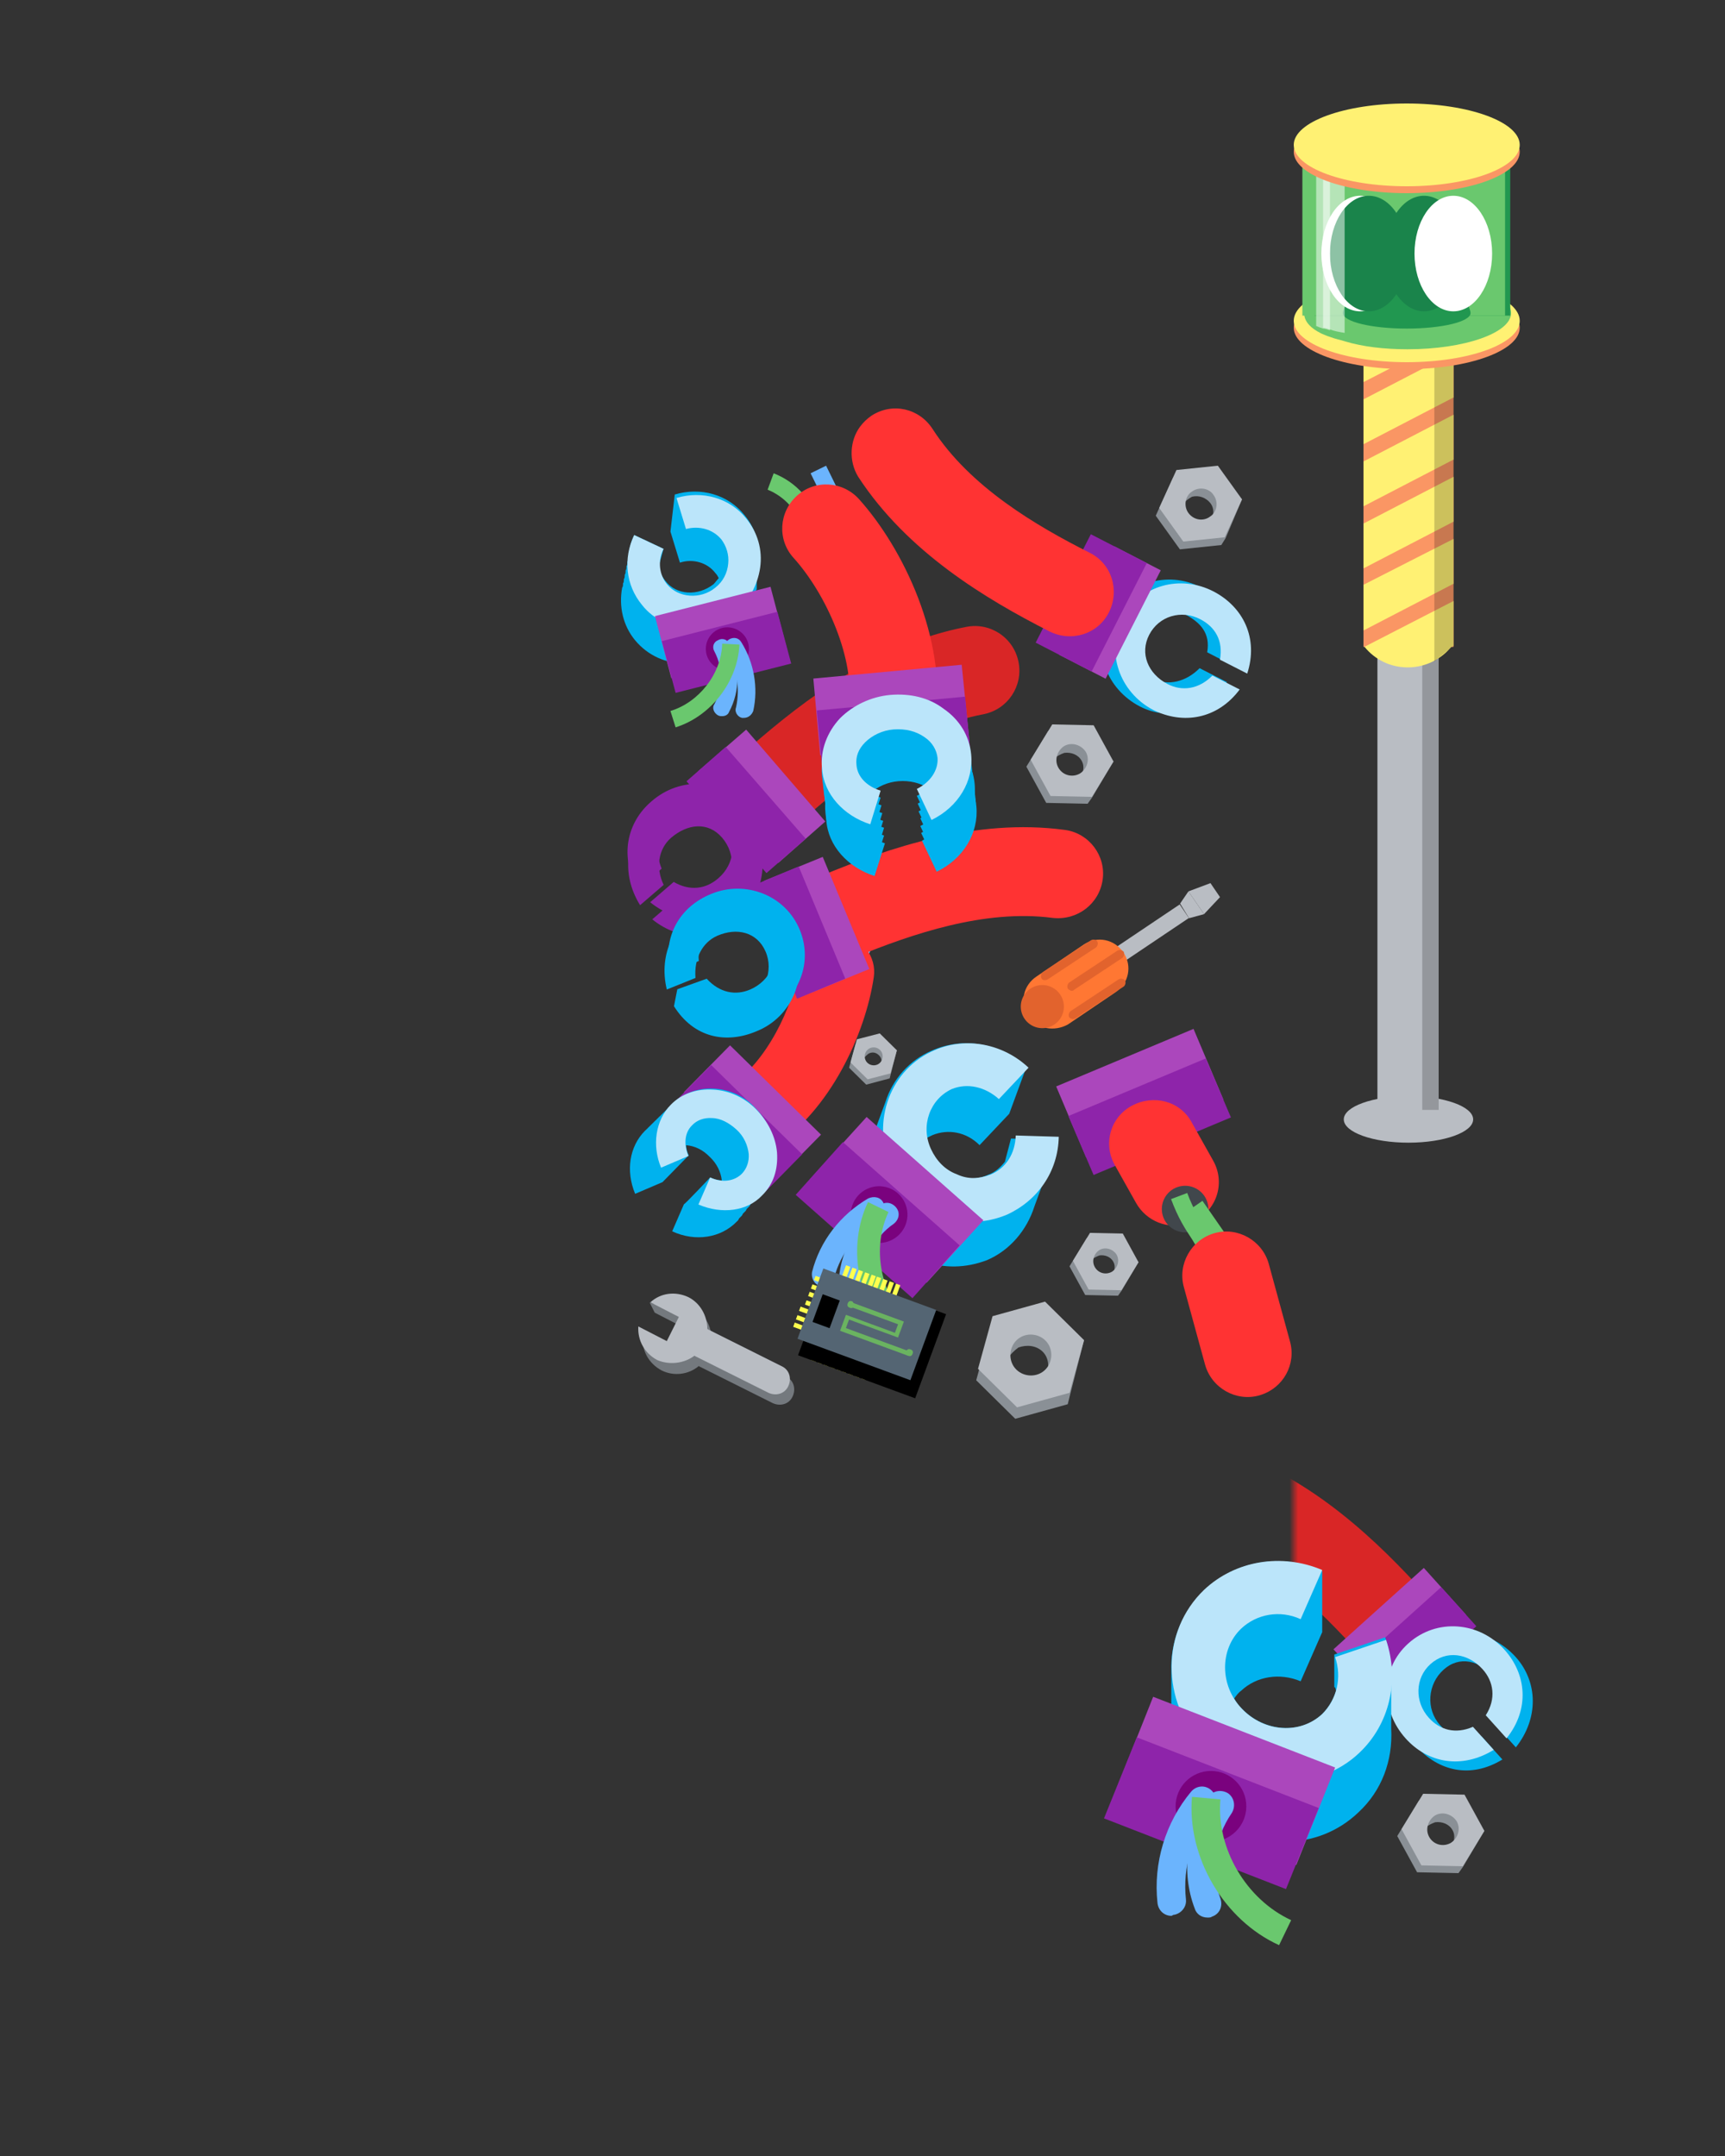 <svg width="200" height="250" viewBox="0 0 200 250" fill="none" xmlns="http://www.w3.org/2000/svg">
<rect x="0" y="0" width="200" height="250" fill="#333333" stroke="none"/>
<path d="M138.381 119.305L122.457 125.978L125.934 134.211L141.857 127.537L138.381 119.305Z" fill="#AB47BC"/>
<path d="M139.793 122.737L123.87 129.411L126.793 136.245L142.716 129.571L139.793 122.737Z" fill="#8E24AA"/>
<path d="M137.734 141.877C135.448 142.609 132.93 141.631 131.721 139.497L129.275 135.136C127.849 132.652 128.74 129.532 131.254 128.202C133.769 126.872 136.858 127.667 138.188 130.181L140.635 134.543C142.06 137.027 141.17 140.147 138.655 141.477C138.305 141.694 138.019 141.786 137.734 141.877Z" fill="#FF3333"/>
<path d="M138.228 142.769C139.648 142.314 140.431 140.794 139.976 139.374C139.521 137.954 138.001 137.171 136.581 137.626C135.161 138.081 134.378 139.601 134.833 141.021C135.288 142.441 136.808 143.224 138.228 142.769Z" fill="#41474C"/>
<path d="M139.415 139.243L137.771 140.382L142.73 147.532L144.373 146.392L139.415 139.243Z" fill="#6AC86E"/>
<path d="M141.914 146.734L140.009 147.344C139.521 145.82 138.9 144.864 138.218 143.717C137.41 142.506 136.571 141.2 135.775 139.04L137.649 138.334C138.385 140.304 139.192 141.515 139.875 142.662C140.652 143.778 141.334 144.924 141.914 146.734Z" fill="#6AC86E"/>
<path d="M146.195 161.743C146.099 161.774 146.099 161.774 146.004 161.804C143.307 162.563 140.48 160.948 139.721 158.251L137.266 149.272C136.507 146.575 138.122 143.748 140.819 142.989C143.516 142.231 146.344 143.846 147.102 146.543L149.557 155.522C150.316 158.219 148.766 160.92 146.195 161.743Z" fill="#FF3333"/>
<path d="M76.933 63.642L73.533 62.042C73.133 62.842 72.933 63.742 72.833 64.642C72.833 64.842 72.833 65.042 72.733 65.142C72.733 65.342 72.733 65.542 72.633 65.642C72.633 65.842 72.633 66.042 72.533 66.142C72.533 66.342 72.533 66.542 72.433 66.642C72.433 66.842 72.433 67.042 72.333 67.142C72.333 67.342 72.333 67.542 72.233 67.642C72.233 67.842 72.233 68.042 72.133 68.142C71.733 70.342 72.233 72.542 73.633 74.242C75.133 76.042 77.233 76.942 79.433 76.942C81.233 76.942 83.033 76.342 84.533 75.142C86.133 73.842 87.233 71.942 87.433 69.942C87.433 69.842 87.433 69.742 87.433 69.642C87.433 69.442 87.433 69.342 87.533 69.142C87.533 68.942 87.533 68.842 87.633 68.642C87.633 68.542 87.633 68.442 87.733 68.342C87.733 68.242 87.733 68.142 87.733 68.042C87.733 67.942 87.733 67.842 87.733 67.742C87.733 67.642 87.733 67.542 87.733 67.442C87.733 67.342 87.733 67.242 87.733 67.142C87.733 67.042 87.733 66.942 87.733 66.842C87.733 66.742 87.733 66.642 87.733 66.542C87.733 66.442 87.733 66.342 87.733 66.242C87.733 66.042 87.733 65.942 87.833 65.742C87.833 65.642 87.833 65.542 87.933 65.442C88.233 63.342 87.633 61.342 86.333 59.742C84.433 57.342 81.233 56.442 78.233 57.342L77.733 61.642L78.833 65.242C80.333 64.742 82.033 65.242 82.933 66.442C83.133 66.642 83.233 66.842 83.333 67.042C83.133 67.242 82.933 67.542 82.733 67.742C80.933 69.142 78.433 69.042 77.133 67.342C76.733 66.842 76.433 66.242 76.333 65.642C76.333 65.542 76.433 65.442 76.433 65.442L76.933 63.642Z" fill="#00B2EE"/>
<path d="M80.232 72.842C78.032 72.842 75.832 71.942 74.432 70.142C72.532 67.842 72.232 64.742 73.532 62.042L76.932 63.642C76.232 65.042 76.432 66.642 77.332 67.742C78.632 69.342 81.232 69.542 82.932 68.142C83.832 67.442 84.332 66.442 84.432 65.342C84.532 64.342 84.232 63.342 83.632 62.542C82.632 61.342 81.032 60.942 79.532 61.342L78.432 57.742C81.432 56.842 84.632 57.742 86.532 60.142C87.832 61.742 88.432 63.742 88.132 65.842C87.832 67.842 86.832 69.742 85.232 71.042C83.832 72.242 82.032 72.842 80.232 72.842Z" fill="#BBE5FA"/>
<path d="M77.834 78.642L91.234 75.242L89.334 68.042L75.934 71.442L77.834 78.642Z" fill="#AB47BC"/>
<path d="M78.332 80.342L91.732 76.942L90.132 70.942L76.732 74.342L78.332 80.342Z" fill="#8E24AA"/>
<path d="M84.334 77.742C85.715 77.742 86.834 76.623 86.834 75.242C86.834 73.862 85.715 72.742 84.334 72.742C82.953 72.742 81.834 73.862 81.834 75.242C81.834 76.623 82.953 77.742 84.334 77.742Z" fill="#7A027E"/>
<path d="M83.732 83.042C83.532 83.042 83.432 83.042 83.232 82.942C82.732 82.642 82.532 82.042 82.832 81.642C83.832 79.742 83.832 77.442 82.832 75.542C82.532 75.042 82.732 74.442 83.232 74.242C83.732 73.942 84.332 74.142 84.532 74.642C85.832 77.042 85.832 80.142 84.532 82.542C84.432 82.842 84.132 83.042 83.732 83.042Z" fill="#6BB4FD"/>
<path d="M86.233 83.242C86.133 83.242 86.033 83.242 86.033 83.242C85.533 83.142 85.133 82.542 85.333 82.042C85.833 79.842 85.433 77.442 84.233 75.542C83.933 75.042 84.033 74.442 84.533 74.142C85.033 73.842 85.633 73.942 85.933 74.442C87.433 76.842 87.933 79.742 87.333 82.442C87.133 82.942 86.733 83.242 86.233 83.242Z" fill="#6BB4FD"/>
<path d="M78.332 84.342L77.732 82.442C81.032 81.442 83.632 78.142 83.732 74.642L85.732 74.742C85.532 79.042 82.432 83.042 78.332 84.342Z" fill="#6AC86E"/>
<path d="M163.301 132.5C167.443 132.5 170.801 131.291 170.801 129.8C170.801 128.309 167.443 127.1 163.301 127.1C159.159 127.1 155.801 128.309 155.801 129.8C155.801 131.291 159.159 132.5 163.301 132.5Z" fill="#B9BDC3"/>
<path d="M166.801 63.1H159.701V128.7H166.801V63.1Z" fill="#B9BDC3"/>
<path opacity="0.2" d="M166.8 63.1H164.9V128.7H166.8V63.1Z" fill="black"/>
<path d="M168.502 39H158.102V75H168.502V39Z" fill="#FA9664"/>
<path d="M168.402 39L158.102 44.3V39.1L158.202 39H168.402Z" fill="#FFF173"/>
<path d="M168.502 46.1L158.102 51.5V46.3L168.502 40.9V46.1Z" fill="#FFF173"/>
<path d="M168.502 53.3L158.102 58.7V53.5L168.502 48.1V53.3Z" fill="#FFF173"/>
<path d="M168.502 60.5L158.102 65.9V60.7L168.502 55.3V60.5Z" fill="#FFF173"/>
<path d="M168.502 67.7L158.102 73.1V67.8L168.502 62.5V67.7Z" fill="#FFF173"/>
<path d="M168.501 69.7V74.9L168.301 75H158.201L168.501 69.7Z" fill="#FFF173"/>
<path d="M168.502 39H158.102V75H168.502V39Z" fill="#FA9664"/>
<path d="M168.402 39L158.102 44.3V39.1L158.202 39H168.402Z" fill="#FFF173"/>
<path d="M168.502 46.1L158.102 51.5V46.3L168.502 40.9V46.1Z" fill="#FFF173"/>
<path d="M168.502 53.3L158.102 58.7V53.5L168.502 48.1V53.3Z" fill="#FFF173"/>
<path d="M168.502 60.5L158.102 65.9V60.7L168.502 55.3V60.5Z" fill="#FFF173"/>
<path d="M168.502 67.7L158.102 73.1V67.8L168.502 62.5V67.7Z" fill="#FFF173"/>
<path d="M168.501 69.7V74.9L168.301 75L168.101 75.2C165.401 78.2 160.701 78.1 158.201 75L168.501 69.7Z" fill="#FFF173"/>
<path opacity="0.2" d="M168.501 74.9L166.301 76.7V39H168.501V74.9Z" fill="black"/>
<path d="M163.1 42.8C170.335 42.8 176.2 40.651 176.2 38C176.2 35.349 170.335 33.2 163.1 33.2C155.865 33.2 150 35.349 150 38C150 40.651 155.865 42.8 163.1 42.8Z" fill="#FA9664"/>
<path d="M163.1 42C170.335 42 176.2 39.851 176.2 37.2C176.2 34.549 170.335 32.4 163.1 32.4C155.865 32.4 150 34.549 150 37.2C150 39.851 155.865 42 163.1 42Z" fill="#FFF173"/>
<path d="M175.199 36.3C175.199 38.6 169.799 40.5 163.199 40.5C160.499 40.5 157.999 40.2 155.999 39.6C155.399 39.4 154.799 39.3 154.299 39.1C153.999 39 153.699 38.9 153.499 38.8C153.199 38.7 152.899 38.5 152.699 38.4C151.699 37.8 151.199 37.1 151.199 36.3C151.199 35.5 151.799 34.8 152.699 34.2C152.899 34 153.199 33.9 153.499 33.8C153.699 33.7 153.999 33.6 154.299 33.5C154.799 33.3 155.299 33.1 155.999 33C157.999 32.5 160.499 32.1 163.199 32.1C169.799 32.1 175.199 34 175.199 36.3Z" fill="#6AC86E"/>
<path d="M175.1 17.1H152.4V36.6H175.1V17.1Z" fill="#219750"/>
<path d="M174.5 17.1H151V36.6H174.5V17.1Z" fill="#6AC86E"/>
<path d="M170.499 36.3C170.499 37.3 167.199 38.1 163.099 38.1C158.999 38.1 155.699 37.3 155.699 36.3C155.699 35.3 158.999 29.4 163.099 29.4C167.199 29.4 170.499 35.3 170.499 36.3Z" fill="#219750"/>
<path d="M157.699 36.1C160.185 36.1 162.199 33.1 162.199 29.4C162.199 25.7 160.185 22.7 157.699 22.7C155.214 22.7 153.199 25.7 153.199 29.4C153.199 33.1 155.214 36.1 157.699 36.1Z" fill="white"/>
<path d="M158.699 36.1C161.185 36.1 163.199 33.1 163.199 29.4C163.199 25.7 161.185 22.7 158.699 22.7C156.214 22.7 154.199 25.7 154.199 29.4C154.199 33.1 156.214 36.1 158.699 36.1Z" fill="#1A844B"/>
<path d="M165.1 36.1C167.585 36.1 169.6 33.1 169.6 29.4C169.6 25.7 167.585 22.7 165.1 22.7C162.614 22.7 160.6 25.7 160.6 29.4C160.6 33.1 162.614 36.1 165.1 36.1Z" fill="#1A844B"/>
<path d="M168.5 36.1C170.985 36.1 173 33.1 173 29.4C173 25.7 170.985 22.7 168.5 22.7C166.015 22.7 164 25.7 164 29.4C164 33.1 166.015 36.1 168.5 36.1Z" fill="white"/>
<path opacity="0.5" d="M154.2 17.1V38.3C153.9 38.2 153.6 38.1 153.4 38.1C153.1 38 152.8 37.9 152.6 37.8V17.1H154.2Z" fill="white"/>
<path opacity="0.5" d="M155.9 17.1V38.6C155.3 38.5 154.7 38.4 154.2 38.2C153.9 38.1 153.6 38 153.4 38V16.9L155.9 17.1Z" fill="white"/>
<path d="M163.1 22.4C170.335 22.4 176.2 20.251 176.2 17.6C176.2 14.949 170.335 12.8 163.1 12.8C155.865 12.8 150 14.949 150 17.6C150 20.251 155.865 22.4 163.1 22.4Z" fill="#FA9664"/>
<path d="M163.1 21.6C170.335 21.6 176.2 19.451 176.2 16.8C176.2 14.149 170.335 12 163.1 12C155.865 12 150 14.149 150 16.8C150 19.451 155.865 21.6 163.1 21.6Z" fill="#FFF173"/>
<path d="M130.02 149.689L132 146.363L129.703 143.907L126.772 143.115L125.98 143.59L124 146.838L125.822 150.165L129.624 150.244L130.02 149.689ZM129.069 146.283C129.386 146.838 129.228 147.471 128.832 147.947C128.277 148.026 127.644 147.947 127.01 147.788C125.188 147.313 126.139 146.046 127.485 145.57C128.119 145.491 128.752 145.729 129.069 146.283Z" fill="#8A9096"/>
<path d="M126.931 146.917C126.535 146.204 126.852 145.333 127.486 144.937C128.198 144.541 129.07 144.858 129.466 145.491C129.862 146.204 129.545 147.075 128.911 147.471C128.198 147.867 127.327 147.63 126.931 146.917ZM132 146.362L130.179 143.036L126.377 142.957L124.396 146.204L126.218 149.531L130.02 149.61L132 146.362Z" fill="#B9BDC3"/>
<path d="M169.6 216.5L172.1 212.3L169.2 209.2L165.5 208.2L164.5 208.8L162 212.9L164.3 217.1L169.1 217.2L169.6 216.5ZM168.4 212.2C168.8 212.9 168.6 213.7 168.1 214.3C167.4 214.4 166.6 214.3 165.8 214.1C163.5 213.5 164.7 211.9 166.4 211.3C167.2 211.2 168 211.5 168.4 212.2Z" fill="#8A9096"/>
<path d="M165.7 213C165.2 212.1 165.6 211 166.4 210.5C167.3 210 168.4 210.4 168.9 211.2C169.4 212.1 169 213.2 168.2 213.7C167.3 214.2 166.2 213.9 165.7 213ZM172.1 212.3L169.8 208.1L165 208L162.5 212.1L164.8 216.3L169.6 216.4L172.1 212.3Z" fill="#B9BDC3"/>
<path d="M142.249 79.093L139.086 77.479C137.529 79.062 135.39 79.587 133.689 78.691C131.446 77.515 130.362 75.458 131.397 73.235C132.572 70.993 135.23 70.107 137.473 71.283C139.175 72.179 140.357 73.436 139.962 75.637L143.206 77.311C144.537 73.188 142.55 69.832 139.226 68.099C135.362 66.087 130.505 67.577 128.573 71.501C126.562 75.366 128.291 79.902 132.155 81.914C135.479 83.647 139.617 82.618 142.249 79.093Z" fill="#00B2EE"/>
<path d="M143.731 79.949L140.567 78.336C139.011 79.919 137.051 80.204 135.35 79.307C133.107 78.132 132.122 75.774 133.238 73.612C134.353 71.449 136.951 70.644 139.194 71.819C140.896 72.715 141.839 74.293 141.444 76.494L144.607 78.108C145.938 73.985 144.131 70.388 140.727 68.596C136.863 66.584 132.185 67.834 130.173 71.698C128.162 75.562 129.772 80.259 133.716 82.331C137.179 84.043 141.158 83.395 143.731 79.949Z" fill="#BBE5FA"/>
<path d="M128.187 78.702L134.581 66.129L129.175 63.34L122.781 75.913L128.187 78.702Z" fill="#AB47BC"/>
<path d="M126.566 77.866L132.96 65.292L126.473 61.946L120.079 74.519L126.566 77.866Z" fill="#8E24AA"/>
<path d="M99.727 49.462C100.086 48.981 100.525 48.56 101.044 48.199C103.461 46.634 106.562 47.328 108.127 49.744C112.461 56.475 120.191 60.999 126.358 64.106C128.9 65.381 129.847 68.459 128.572 71.001C127.297 73.544 124.219 74.49 121.677 73.216C114.349 69.491 105.197 64.031 99.499 55.282C98.375 53.445 98.53 51.065 99.727 49.462Z" fill="#FF3333"/>
<path d="M75.308 151.008L75.908 152.208L77.408 151.708L75.308 151.008Z" fill="#74797E"/>
<path d="M81.008 158.408C81.108 158.408 81.108 158.508 81.208 158.508L89.608 162.708C90.508 163.108 91.508 162.808 91.908 161.908C92.308 161.008 92.008 160.008 91.108 159.608L82.708 155.408C82.608 155.408 82.608 155.308 82.508 155.308C82.508 153.808 81.708 152.308 80.308 151.608C78.808 150.908 77.108 151.108 75.908 152.208L79.208 153.908L77.808 156.708L74.508 155.008C74.408 156.608 75.208 158.108 76.708 158.908C78.108 159.608 79.808 159.408 81.008 158.408Z" fill="#74797E"/>
<path d="M80.508 157.208C80.608 157.208 80.608 157.308 80.708 157.308L89.108 161.508C90.008 161.908 91.008 161.608 91.408 160.708C91.808 159.808 91.508 158.808 90.608 158.408L82.208 154.208C82.108 154.208 82.108 154.108 82.008 154.108C82.008 152.608 81.208 151.108 79.808 150.408C78.308 149.708 76.608 149.908 75.408 151.008L78.708 152.708L77.308 155.508L74.008 153.808C73.908 155.408 74.708 156.908 76.208 157.708C77.608 158.308 79.308 158.108 80.508 157.208Z" fill="#B9BDC3"/>
<path d="M91.085 95.526C89.497 95.722 87.712 95.136 86.536 93.769C84.666 91.683 84.87 88.433 87.056 86.551C93.242 81.154 101.711 74.668 112.047 72.688C114.801 72.147 117.54 73.925 118.093 76.779C118.634 79.533 116.856 82.271 114.002 82.825C106.124 84.3 99.045 89.808 93.865 94.377C93.045 95.082 92.077 95.403 91.085 95.526Z" fill="#D92626"/>
<path d="M80.961 89.419L90.234 100.064L95.687 95.26L86.513 84.603L80.961 89.419Z" fill="#AB47BC"/>
<path d="M79.594 90.595L88.867 101.24L93.413 97.254L84.14 86.609L79.594 90.595Z" fill="#8E24AA"/>
<path d="M74.213 104.962L76.945 102.61C75.994 100.611 76.332 98.454 77.785 97.166C79.698 95.52 82.08 95.226 83.727 97.139C85.373 99.052 85.22 101.892 83.307 103.538C81.853 104.826 80.215 105.431 78.357 104.249L75.624 106.602C78.981 109.311 82.752 108.846 85.659 106.271C89.025 103.337 89.319 98.363 86.496 95.084C83.562 91.718 78.824 91.698 75.445 94.533C72.539 97.108 71.949 101.312 74.213 104.962Z" fill="#8E24AA"/>
<path d="M73.981 103.076L76.713 100.724C75.861 98.713 76.323 96.742 77.776 95.454C79.689 93.808 82.207 93.8 83.841 95.613C85.476 97.427 85.211 100.18 83.298 101.826C81.844 103.114 79.959 103.347 78.112 102.264L75.38 104.617C78.737 107.326 82.731 107.035 85.65 104.559C89.016 101.625 89.545 96.925 86.71 93.546C83.887 90.267 78.914 89.974 75.548 92.908C72.629 95.384 71.816 99.414 73.981 103.076Z" fill="#8E24AA"/>
<path d="M96.68 111.915L95.273 110.885C96.38 109.515 96.665 107.481 96.041 105.778L97.63 105.197C98.497 107.389 98.116 110.038 96.68 111.915Z" fill="#6AC86E"/>
<path d="M101.659 108.557L100.096 107.866L97.713 113.259L99.276 113.95L101.659 108.557Z" fill="#6BB4FD"/>
<path d="M85.268 133.465C84.57 133.142 83.903 132.55 83.385 131.838C82.064 129.813 82.672 127.081 84.776 125.796C88.791 123.232 91.967 116.793 92.633 112.109C92.984 109.729 95.189 108.021 97.57 108.372C99.95 108.722 101.659 110.928 101.308 113.308C100.352 119.835 96.258 128.862 89.464 133.152C88.113 134.032 86.585 134.077 85.268 133.465Z" fill="#FF3333"/>
<path d="M95.19 131.57L84.642 121.212L79.296 126.644L89.844 137.002L95.19 131.57Z" fill="#AB47BC"/>
<path d="M93.002 133.851L82.453 123.494L77.998 128.02L88.546 138.377L93.002 133.851Z" fill="#8E24AA"/>
<path d="M79.855 133.968C79.653 133.591 79.564 133.174 79.553 132.792C80.549 132.877 81.48 133.309 82.307 134.164C83.094 134.905 83.581 135.885 83.686 136.876C83.227 136.851 82.803 136.749 82.338 136.533C82.338 136.533 79.372 139.678 79.295 139.642L77.934 142.778C80.647 144.037 83.614 143.53 85.431 141.642C85.581 141.523 85.617 141.445 85.689 141.29C85.725 141.213 85.838 141.171 85.874 141.093C86.024 140.974 86.06 140.897 86.132 140.742C86.168 140.664 86.281 140.623 86.317 140.545C86.466 140.426 86.502 140.349 86.574 140.194C86.61 140.116 86.724 140.075 86.76 139.997C86.909 139.878 86.945 139.801 87.017 139.646C87.053 139.568 87.166 139.527 87.202 139.449C87.352 139.33 87.388 139.252 87.46 139.097C87.496 139.02 87.609 138.978 87.645 138.901C87.794 138.782 87.83 138.704 87.902 138.549C87.938 138.472 88.052 138.43 88.088 138.353C89.35 137.054 89.986 135.277 89.852 133.331C89.683 131.463 88.869 129.767 87.451 128.355C84.926 125.677 80.409 125.465 77.885 128.062C77.85 128.139 77.736 128.181 77.7 128.258C77.551 128.377 77.515 128.455 77.365 128.574C77.329 128.651 77.216 128.693 77.18 128.77C77.03 128.89 76.995 128.967 76.845 129.086C76.809 129.164 76.696 129.205 76.66 129.283C76.51 129.402 76.474 129.479 76.325 129.598C76.289 129.676 76.175 129.717 76.139 129.795C75.99 129.914 75.954 129.991 75.805 130.11C75.769 130.188 75.655 130.23 75.619 130.307C75.47 130.426 75.434 130.504 75.284 130.623C75.248 130.7 75.135 130.742 75.099 130.819C74.95 130.938 74.914 131.016 74.764 131.135C72.982 132.945 72.529 135.749 73.639 138.431L76.811 137.077L79.855 133.968Z" fill="#00B2EE"/>
<path d="M80.976 139.669L82.337 136.533C83.732 137.18 85.141 136.986 86.032 136.081C86.588 135.491 86.87 134.68 86.806 133.803C86.701 132.812 86.249 131.755 85.386 130.977C84.522 130.2 83.55 129.655 82.518 129.646C81.599 129.597 80.805 129.888 80.249 130.477C79.393 131.305 79.242 132.648 79.818 134.045L76.646 135.4C75.577 132.831 75.989 129.914 77.771 128.103C79.032 126.805 80.812 126.218 82.727 126.353C84.565 126.452 86.348 127.279 87.688 128.654C89.028 130.03 89.92 131.762 90.089 133.63C90.222 135.576 89.7 137.312 88.324 138.652C86.656 140.421 83.725 140.85 80.976 139.669Z" fill="#BBE5FA"/>
<path d="M137.837 106.45L136.777 104.874L124.909 112.85L125.969 114.427L137.837 106.45Z" fill="#B9BDC3"/>
<path d="M137.863 106.473L136.823 104.773L137.789 103.36L139.602 105.999L137.863 106.473Z" fill="#B9BDC3"/>
<path d="M141.449 104.028L140.344 102.403L137.788 103.36L139.601 105.998L141.449 104.028Z" fill="#B9BDC3"/>
<path d="M119.225 117.827C118.196 116.268 118.623 114.254 120.183 113.225L125.667 109.514C127.226 108.485 129.24 108.912 130.27 110.471C131.299 112.03 130.871 114.045 129.312 115.074L123.828 118.785C122.259 119.673 120.179 119.32 119.225 117.827Z" fill="#FF7733"/>
<path d="M120.767 113.468C120.607 113.195 120.728 112.903 120.859 112.753L126.485 109.032C126.757 108.871 127.049 108.993 127.2 109.124C127.361 109.397 127.239 109.689 127.108 109.839L121.482 113.56C121.21 113.721 120.852 113.674 120.767 113.468Z" fill="#E2632D"/>
<path d="M123.828 114.674C123.667 114.401 123.789 114.109 123.92 113.958L129.546 110.238C129.818 110.077 130.11 110.199 130.261 110.33C130.421 110.603 130.3 110.895 130.169 111.045L124.543 114.766C124.346 114.992 124.054 114.871 123.828 114.674Z" fill="#E2632D"/>
<path d="M123.986 117.994C123.825 117.722 123.947 117.43 124.078 117.279L129.704 113.558C129.976 113.398 130.268 113.519 130.419 113.651C130.58 113.923 130.458 114.215 130.327 114.366L124.701 118.086C124.429 118.247 124.137 118.125 123.986 117.994Z" fill="#E2632D"/>
<path d="M118.964 115.081C118.058 116.122 118.167 117.701 119.208 118.608C120.25 119.515 121.829 119.405 122.735 118.364C123.642 117.323 123.533 115.744 122.491 114.837C121.45 113.93 119.871 114.04 118.964 115.081Z" fill="#E2632D"/>
<path d="M103.278 124.541L103.982 121.787L101.901 120.592L99.726 120.653L99.182 121.13L98.444 123.81L100.429 125.769L103.153 125.048L103.278 124.541ZM101.919 122.381C102.239 122.683 102.296 123.196 102.103 123.556C101.713 123.781 101.274 123.804 100.835 123.827C99.464 123.877 99.862 122.794 100.702 122.18C101.092 121.955 101.566 122.006 101.919 122.381Z" fill="#8A9096"/>
<path d="M100.563 123.235C100.155 122.839 100.157 122.164 100.553 121.756C100.949 121.348 101.625 121.35 102.032 121.746C102.44 122.142 102.438 122.817 102.042 123.225C101.647 123.633 100.971 123.631 100.563 123.235ZM103.985 121.787L101.999 119.828L99.349 120.514L98.611 123.194L100.596 125.153L103.246 124.467L103.985 121.787Z" fill="#B9BDC3"/>
<path d="M116.511 134.707C115.992 135.357 115.349 135.962 114.55 136.229C113.368 136.775 111.952 136.816 110.64 136.193C109.327 135.571 108.274 134.623 107.649 133.273C107.493 132.935 107.382 132.474 107.226 132.136C107.44 131.935 107.778 131.779 108.115 131.622C109.927 130.887 112.038 131.242 113.573 132.787L117.012 129.146L118.963 123.837C115.972 120.917 111.749 120.206 108.08 121.801C105.425 122.927 103.484 125.157 102.655 127.795C102.564 128.042 102.519 128.165 102.428 128.412C102.383 128.536 102.338 128.659 102.292 128.782C102.247 128.906 102.202 129.029 102.156 129.153C102.066 129.4 102.02 129.523 101.929 129.77C101.839 130.017 101.793 130.141 101.703 130.387C101.657 130.511 101.612 130.634 101.567 130.758C101.521 130.881 101.476 131.005 101.43 131.128C101.34 131.375 101.294 131.499 101.204 131.746C101.113 131.992 101.022 132.239 100.977 132.363C99.901 134.91 99.936 137.866 101.062 140.522C102.266 143.346 104.496 145.287 107.089 146.239C109.435 147.101 111.975 147.053 114.416 146.129C117.072 145.002 119.058 142.649 119.932 139.888C120.023 139.641 120.114 139.394 120.159 139.27C120.25 139.023 120.34 138.776 120.386 138.653C120.476 138.406 120.567 138.159 120.613 138.036C120.703 137.789 120.794 137.542 120.839 137.418C120.93 137.171 121.021 136.925 121.066 136.801C121.157 136.554 121.248 136.307 121.293 136.184C121.384 135.937 121.474 135.69 121.52 135.566C121.928 134.455 122.213 133.299 122.205 132.175L117.216 132.024L116.511 134.707Z" fill="#00B2EE"/>
<path d="M109.285 141.021C109.161 140.975 108.914 140.885 108.791 140.839C106.244 139.763 104.306 137.79 103.258 135.303C101.006 129.992 103.228 123.942 108.371 121.768C112.04 120.173 116.341 121.052 119.253 123.804L115.814 127.445C114.234 126.024 112.168 125.545 110.356 126.281C107.824 127.452 106.69 130.539 107.94 133.24C108.564 134.59 109.572 135.661 110.93 136.16C112.243 136.783 113.536 136.697 114.841 136.196C116.653 135.46 117.703 133.744 117.766 131.666L122.755 131.817C122.675 135.851 120.326 139.192 116.781 140.832C114.294 141.88 111.754 141.928 109.285 141.021Z" fill="#BBE5FA"/>
<path d="M114.014 141.497L100.478 129.518L93.892 136.767L107.427 148.746L114.014 141.497Z" fill="#AB47BC"/>
<path d="M111.262 144.41L97.726 132.431L92.256 138.548L105.791 150.528L111.262 144.41Z" fill="#8E24AA"/>
<path d="M100.791 143.926C102.496 144.552 104.385 143.678 105.012 141.973C105.638 140.269 104.764 138.379 103.059 137.753C101.355 137.126 99.465 138.001 98.839 139.705C98.212 141.41 99.087 143.3 100.791 143.926Z" fill="#7A027E"/>
<path d="M98.017 150.333C97.523 150.152 97.165 149.6 97.223 149.061C97.291 145.442 99.022 141.874 102.041 139.761C102.638 139.279 103.424 139.428 103.906 140.025C104.387 140.622 104.238 141.409 103.641 141.89C101.388 143.444 99.975 146.148 99.932 148.935C99.952 149.643 99.309 150.247 98.601 150.268C98.387 150.469 98.263 150.424 98.017 150.333Z" fill="#6BB4FD"/>
<path d="M94.975 149.075C94.358 148.849 94.045 148.173 94.148 147.511C95.048 143.918 97.43 140.869 100.65 138.969C101.325 138.657 102.111 138.806 102.424 139.481C102.736 140.156 102.587 140.942 101.912 141.255C99.412 142.719 97.46 145.364 96.709 148.171C96.605 148.834 95.885 149.27 95.098 149.121C95.098 149.121 94.975 149.075 94.975 149.075Z" fill="#6BB4FD"/>
<path d="M103.406 155.116C99.408 151.125 98.194 144.513 100.638 139.385L103.016 140.54C101.058 144.725 102.064 149.998 105.334 153.302L103.406 155.116Z" fill="#6AC86E"/>
<path d="M104.929 151.751L94.559 147.941L94.377 148.435L104.748 152.245L104.929 151.751Z" fill="#FFFF4E"/>
<path d="M104.566 152.739L94.195 148.929L94.014 149.423L104.385 153.233L104.566 152.739Z" fill="#FFFF4E"/>
<path d="M104.246 153.603L93.875 149.792L93.694 150.286L104.064 154.096L104.246 153.603Z" fill="#FFFF4E"/>
<path d="M103.883 154.59L93.512 150.78L93.33 151.274L103.701 155.084L103.883 154.59Z" fill="#FFFF4E"/>
<path d="M103.195 155.318L92.824 151.508L92.643 152.002L103.014 155.812L103.195 155.318Z" fill="#FFFF4E"/>
<path d="M102.832 156.306L92.461 152.496L92.279 152.99L102.65 156.8L102.832 156.306Z" fill="#FFFF4E"/>
<path d="M102.515 157.169L92.144 153.359L91.963 153.853L102.334 157.663L102.515 157.169Z" fill="#FFFF4E"/>
<path d="M104.384 149.029L103.891 148.847L99.853 159.836L100.347 160.017L104.384 149.029Z" fill="#FFFF4E"/>
<path d="M103.644 148.757L103.15 148.575L99.113 159.564L99.607 159.745L103.644 148.757Z" fill="#FFFF4E"/>
<path d="M102.902 148.485L102.408 148.304L98.371 159.292L98.865 159.473L102.902 148.485Z" fill="#FFFF4E"/>
<path d="M102.164 148.212L101.67 148.031L97.633 159.019L98.127 159.201L102.164 148.212Z" fill="#FFFF4E"/>
<path d="M101.547 147.986L101.053 147.805L97.016 158.793L97.51 158.974L101.547 147.986Z" fill="#FFFF4E"/>
<path d="M100.804 147.714L100.311 147.533L96.273 158.521L96.767 158.702L100.804 147.714Z" fill="#FFFF4E"/>
<path d="M100.062 147.441L99.568 147.26L95.531 158.248L96.025 158.429L100.062 147.441Z" fill="#FFFF4E"/>
<path d="M99.324 147.17L98.83 146.989L94.793 157.977L95.287 158.158L99.324 147.17Z" fill="#FFFF4E"/>
<path d="M98.586 146.897L98.092 146.716L94.055 157.704L94.549 157.885L98.586 146.897Z" fill="#FFFF4E"/>
<path d="M92.526 157.151L106.107 162.14L109.691 152.387L96.11 147.397L92.526 157.151Z" fill="black"/>
<path d="M92.466 155.235L105.553 160.044L108.547 151.895L95.46 147.087L92.466 155.235Z" fill="#546573"/>
<path d="M105.302 157.214L97.4 154.311L98.081 152.459L103.76 154.545L104.123 153.558L98.567 151.516L98.749 151.023L104.798 153.245L104.118 155.097L98.438 153.011L98.076 153.998L105.483 156.72L105.302 157.214Z" fill="#6AB360"/>
<path d="M105.575 156.473C105.822 156.564 105.9 156.733 105.81 156.979C105.719 157.226 105.55 157.304 105.303 157.214C105.056 157.123 104.978 156.954 105.069 156.707C105.16 156.46 105.329 156.382 105.575 156.473Z" fill="#6AB360"/>
<path d="M98.794 150.899C98.547 150.808 98.379 150.886 98.288 151.133C98.197 151.38 98.275 151.549 98.522 151.64C98.769 151.73 98.938 151.652 99.028 151.405C99.074 151.282 98.918 150.944 98.794 150.899Z" fill="#6AB360"/>
<path d="M94.206 153.285L96.182 154.011L97.361 150.801L95.386 150.075L94.206 153.285Z" fill="black"/>
<path d="M124.08 161.672L125.685 155.395L120.94 152.671L115.984 152.812L114.868 153.944L113.184 160.051L117.71 164.516L123.795 162.828L124.08 161.672ZM120.86 156.705C121.588 157.393 121.719 158.562 121.278 159.381C120.388 159.895 119.388 159.948 118.388 160.001C115.263 160.114 116.17 157.645 118.085 156.247C119.053 155.902 120.131 156.017 120.86 156.705Z" fill="#8A9096"/>
<path d="M117.844 158.819C116.914 157.917 116.919 156.378 117.821 155.448C118.723 154.518 120.263 154.523 121.193 155.426C122.122 156.328 122.117 157.867 121.215 158.797C120.313 159.727 118.774 159.722 117.844 158.819ZM125.688 155.396L121.163 150.93L115.078 152.618L113.394 158.726L117.919 163.191L124.004 161.503L125.688 155.396Z" fill="#B9BDC3"/>
<mask id="mask0" mask-type="alpha" maskUnits="userSpaceOnUse" x="150" y="159" width="31" height="54">
<rect x="150" y="159" width="31" height="54" fill="#C4C4C4"/>
</mask>
<g mask="url(#mask0)">
<path d="M164.893 192.209C162.812 194.083 159.564 193.913 157.69 191.833C153.005 186.632 146.677 180.354 139.086 177.905C136.44 177.059 134.893 174.146 135.813 171.432C136.659 168.786 139.572 167.238 142.286 168.159C152.173 171.365 159.855 178.847 165.343 184.939C167.143 187.086 167.047 190.268 164.893 192.209Z" fill="#D92626"/>
<path d="M165.082 181.81L154.605 191.247L159.491 196.671L169.968 187.234L165.082 181.81Z" fill="#AB47BC"/>
<path d="M167.089 184.039L156.613 193.476L160.696 198.008L171.172 188.571L167.089 184.039Z" fill="#8E24AA"/>
<path d="M175.73 192.137C172.785 188.868 167.998 188.335 164.729 191.28C161.46 194.225 161.269 199.242 164.214 202.511C166.757 205.334 170.459 206.306 174.19 204.023L171.78 201.348C169.751 202.233 168.235 201.446 166.963 200.035C165.29 198.177 165.511 195.286 167.369 193.612C169.226 191.939 171.531 192.555 173.204 194.412C174.476 195.824 174.573 198.024 173.34 199.942L175.75 202.617C178.402 199.286 178.34 195.034 175.73 192.137Z" fill="#00B2EE"/>
<path d="M174.429 191.29C171.484 188.021 166.549 187.622 163.28 190.567C160.01 193.512 160.042 198.328 162.987 201.597C165.531 204.421 169.456 205.192 173.186 202.908L170.776 200.233C168.748 201.119 166.934 200.599 165.662 199.188C163.989 197.33 164.062 194.573 165.845 192.966C167.702 191.293 170.23 191.708 171.903 193.566C173.175 194.977 173.495 196.976 172.262 198.895L174.672 201.57C177.398 198.171 176.973 194.113 174.429 191.29Z" fill="#BBE5FA"/>
</g>
<path d="M142.1 62.4L144 57.9L140.7 55.2L136.9 54.7L136 55.4L134 59.8L136.8 63.7L141.6 63.2L142.1 62.4ZM140.3 58.3C140.8 58.9 140.8 59.8 140.3 60.4C139.6 60.6 138.8 60.6 138 60.5C135.6 60.3 136.6 58.5 138.2 57.6C139 57.4 139.8 57.7 140.3 58.3Z" fill="#8A9096"/>
<path d="M137.8 59.5C137.2 58.7 137.4 57.5 138.2 57C139 56.4 140.2 56.6 140.7 57.4C141.3 58.2 141.1 59.4 140.3 59.9C139.5 60.5 138.4 60.3 137.8 59.5ZM144 57.9L141.2 54L136.4 54.5L134.4 58.9L137.2 62.8L142 62.3L144 57.9Z" fill="#B9BDC3"/>
<path d="M96.606 111.256C94.923 111.014 93.27 109.866 92.608 108.154C91.564 105.579 92.812 102.526 95.388 101.483C103.014 98.338 113.116 94.843 123.424 96.228C123.424 96.228 123.424 96.228 123.523 96.242C126.294 96.641 128.242 99.246 127.843 102.017C127.444 104.789 124.938 106.751 122.054 106.437C114.121 105.395 105.717 108.326 99.279 110.934C98.43 111.216 97.497 111.385 96.606 111.256Z" fill="#FF3333"/>
<path d="M88.626 102.125L94.027 115.128L100.79 112.365L95.39 99.361L88.626 102.125Z" fill="#AB47BC"/>
<path d="M87.013 102.802L92.413 115.805L98.002 113.478L92.602 100.475L87.013 102.802Z" fill="#8E24AA"/>
<path d="M77.311 114.74L80.636 113.401C80.454 111.152 81.433 109.272 83.159 108.51C85.423 107.523 87.77 108.064 88.757 110.327C89.744 112.591 88.652 115.263 86.388 116.25C84.662 117.012 79.995 116.44 78.527 114.713L78.142 116.678C80.443 120.344 84.176 121.084 87.727 119.575C91.802 117.94 93.788 113.275 92.053 109.186C90.418 105.111 85.795 103.536 81.819 105.185C78.268 106.694 76.297 110.553 77.311 114.74Z" fill="#00B2EE"/>
<path d="M77.695 112.775L81.02 111.435C80.825 109.285 81.888 107.519 83.699 106.871C85.963 105.883 88.479 106.65 89.452 109.013C90.439 111.277 89.277 113.736 87.013 114.724C85.286 115.485 83.42 115.115 81.937 113.487L78.527 114.713C80.828 118.379 84.73 119.345 88.267 117.935C92.342 116.3 94.384 111.947 92.749 107.872C91.113 103.797 86.42 102.009 82.444 103.659C78.794 105.153 76.781 108.602 77.695 112.775Z" fill="#00B2EE"/>
<path d="M154.8 195.652C154.8 195.752 154.9 195.952 154.9 196.052C154.6 197.052 154.1 197.952 153.3 198.752C150.8 201.152 146.6 200.852 144 198.152C143.6 197.752 143.3 197.352 143.1 196.952C143.3 196.652 143.6 196.252 143.9 196.052C145.7 194.352 148.4 193.952 150.8 194.952L153.3 189.252V182.152C148.6 180.052 143.2 180.952 139.6 184.452C137 186.952 135.7 190.352 135.8 193.752C135.8 193.952 135.8 194.052 135.8 194.252C135.8 194.452 135.8 194.552 135.8 194.752C135.8 195.052 135.8 195.252 135.8 195.552C135.8 195.852 135.8 196.152 135.8 196.352C135.8 196.552 135.8 196.652 135.8 196.852C135.8 197.052 135.8 197.152 135.8 197.352C135.8 197.452 135.8 197.652 135.8 197.752C135.8 197.952 135.8 198.052 135.8 198.252C135.8 198.552 135.8 198.752 135.8 199.052C135.8 199.352 135.8 199.652 135.8 199.852C135.8 200.052 135.8 200.152 135.8 200.352C135.8 203.752 137.1 206.952 139.5 209.452C141.9 211.952 145 213.452 148.4 213.552C148.6 213.552 148.8 213.552 149 213.552C152.2 213.552 155.2 212.352 157.5 210.152C160.2 207.652 161.5 204.152 161.3 200.452C161.3 200.152 161.3 199.852 161.3 199.552C161.3 199.252 161.3 198.952 161.3 198.652C161.3 198.352 161.3 198.052 161.3 197.752C161.3 197.452 161.3 197.152 161.3 196.852C161.3 196.552 161.3 196.252 161.3 195.952C161.3 195.652 161.3 195.352 161.3 195.052C161.3 194.752 161.3 194.452 161.3 194.152C161.3 192.752 161.1 191.252 160.6 189.852L154.7 191.852V195.652H154.8Z" fill="#00B2EE"/>
<path d="M149.1 206.551C145.6 206.551 142.2 205.151 139.5 202.451C134.6 197.252 134.6 189.151 139.6 184.351C143.2 180.951 148.6 180.051 153.3 182.051L150.8 187.751C148.4 186.651 145.7 187.151 143.9 188.851C141.4 191.251 141.4 195.451 144 198.151C146.6 200.851 150.7 201.151 153.3 198.751C155 197.051 155.6 194.551 154.8 192.151L160.7 190.151C162.3 194.851 161.1 199.951 157.6 203.251C155.3 205.451 152.2 206.551 149.1 206.551Z" fill="#BBE5FA"/>
<path d="M154.799 204.951L133.699 196.751L129.199 208.051L150.299 216.251L154.799 204.951Z" fill="#AB47BC"/>
<path d="M152.9 209.651L131.8 201.451L128 210.851L149.1 219.051L152.9 209.651Z" fill="#8E24AA"/>
<path d="M140.401 213.552C142.665 213.552 144.501 211.716 144.501 209.452C144.501 207.187 142.665 205.352 140.401 205.352C138.136 205.352 136.301 207.187 136.301 209.452C136.301 211.716 138.136 213.552 140.401 213.552Z" fill="#7A027E"/>
<path d="M140 222.352C139.3 222.352 138.7 221.952 138.5 221.252C136.9 217.052 137.6 212.052 140.1 208.352C140.6 207.652 141.6 207.452 142.4 207.952C143.1 208.452 143.3 209.452 142.8 210.252C140.8 213.152 140.3 216.952 141.5 220.152C141.8 221.052 141.4 221.952 140.5 222.252C140.4 222.352 140.2 222.352 140 222.352Z" fill="#6BB4FD"/>
<path d="M135.801 222.151C135.001 222.151 134.301 221.551 134.201 220.651C133.701 216.051 135.101 211.351 138.101 207.751C138.701 207.051 139.701 206.951 140.401 207.551C141.101 208.151 141.201 209.151 140.601 209.851C138.201 212.651 137.101 216.551 137.501 220.251C137.601 221.151 136.901 221.951 136.001 222.051C135.901 222.151 135.801 222.151 135.801 222.151Z" fill="#6BB4FD"/>
<path d="M148.3 225.552C141.9 222.652 137.6 215.352 138.2 208.352L141.5 208.652C141 214.352 144.5 220.252 149.7 222.652L148.3 225.552Z" fill="#6AC86E"/>
<path d="M93 61.382C92.6 59.382 91 57.582 89 56.782L89.7 54.882C92.3 55.882 94.4 58.182 94.9 60.882L93 61.382Z" fill="#6AC86E"/>
<path d="M95.778 54L93.982 54.88L97.018 61.076L98.814 60.196L95.778 54Z" fill="#6BB4FD"/>
<path d="M100.9 96.382C97.8 95.382 95.5 92.882 95.3 89.882C95.1 87.782 95.9 85.682 97.4 84.082C98.9 82.582 101 81.582 103.2 81.382C105.5 81.182 107.7 81.682 109.4 82.982C111.3 84.282 112.4 86.182 112.6 88.282C112.9 91.382 111.1 94.382 108 95.882L106.3 92.282C107.9 91.482 108.8 90.082 108.7 88.682C108.6 87.782 108.1 86.882 107.2 86.282C106.2 85.582 105 85.282 103.6 85.382C102.3 85.482 101.1 86.082 100.3 86.882C99.5 87.682 99.2 88.582 99.3 89.482C99.4 90.882 100.5 91.982 102.1 92.482L100.9 96.382Z" fill="#00B2EE"/>
<path d="M100.999 97.282C97.9 96.282 95.599 93.782 95.399 90.782C95.199 88.682 95.999 86.582 97.499 84.982C98.999 83.482 101.099 82.482 103.299 82.282C108.099 81.882 112.299 84.882 112.699 89.182C112.999 92.282 111.199 95.282 108.099 96.782L106.399 93.182C107.999 92.382 108.899 90.982 108.799 89.582C108.599 87.582 106.299 86.082 103.699 86.282C102.399 86.382 101.199 86.982 100.399 87.782C99.599 88.582 99.299 89.482 99.399 90.382C99.499 91.782 100.599 92.882 102.199 93.382L100.999 97.282Z" fill="#00B2EE"/>
<path d="M101.099 98.182C97.999 97.182 95.699 94.682 95.499 91.682C95.299 89.582 96.099 87.482 97.599 85.882C99.099 84.382 101.199 83.382 103.399 83.182C108.199 82.782 112.399 85.782 112.799 90.082C113.099 93.182 111.299 96.182 108.199 97.682L106.499 94.082C108.099 93.282 108.999 91.882 108.899 90.482C108.699 88.482 106.399 86.982 103.799 87.182C102.499 87.282 101.299 87.882 100.499 88.682C99.699 89.482 99.399 90.382 99.499 91.282C99.599 92.682 100.699 93.782 102.299 94.282L101.099 98.182Z" fill="#00B2EE"/>
<path d="M103.5 87.882C103.3 87.882 103 87.882 102.8 87.882C100 87.482 98 84.882 98.4 82.082C99.2 76.482 95.8 68.882 92 64.682C90.1 62.582 90.3 59.382 92.4 57.482C94.5 55.582 97.7 55.782 99.6 57.882C104.8 63.682 109.7 74.082 108.5 83.482C108.3 86.082 106.1 87.882 103.5 87.882Z" fill="#FF3333"/>
<path d="M111.501 77.082L94.301 78.682L95.101 87.582L112.401 85.982L111.501 77.082Z" fill="#AB47BC"/>
<path d="M111.899 80.782L94.699 82.382L95.399 89.782L112.599 88.182L111.899 80.782Z" fill="#8E24AA"/>
<path d="M101.201 98.982C98.101 97.982 95.801 95.482 95.601 92.482C95.201 88.282 98.801 84.382 103.601 83.982C108.401 83.482 112.601 86.582 113.001 90.882C113.301 93.982 111.501 96.982 108.401 98.482L106.701 94.882C108.301 94.082 109.201 92.682 109.101 91.282C108.901 89.282 106.601 87.782 104.001 87.982C101.401 88.182 99.401 90.082 99.601 92.182C99.701 93.582 100.801 94.682 102.401 95.182L101.201 98.982Z" fill="#00B2EE"/>
<path d="M101.3 99.882C98.2 98.882 95.9 96.382 95.7 93.382C95.5 91.282 96.3 89.182 97.8 87.582C99.3 86.082 101.4 85.082 103.6 84.882C108.4 84.382 112.6 87.482 113 91.782C113.3 94.882 111.5 97.882 108.4 99.382L106.7 95.782C108.3 94.982 109.2 93.582 109.1 92.182C108.9 90.182 106.6 88.682 104 88.882C102.7 88.982 101.5 89.582 100.7 90.382C99.9 91.182 99.6 92.082 99.7 92.982C99.8 94.382 100.9 95.482 102.5 95.982L101.3 99.882Z" fill="#00B2EE"/>
<path d="M101.3 100.682C98.2 99.682 95.9 97.182 95.7 94.182C95.3 89.982 98.9 86.082 103.7 85.682C108.5 85.282 112.7 88.282 113.1 92.582C113.4 95.682 111.6 98.682 108.5 100.182L106.8 96.582C108.4 95.782 109.3 94.382 109.2 92.982C109 90.982 106.7 89.482 104.1 89.682C101.5 89.882 99.5 91.782 99.7 93.882C99.8 95.282 100.9 96.382 102.5 96.882L101.3 100.682Z" fill="#00B2EE"/>
<path d="M101.4 101.582C98.3 100.582 96 98.082 95.8 95.082C95.4 90.882 99 86.982 103.8 86.582C108.6 86.082 112.8 89.182 113.2 93.482C113.5 96.582 111.7 99.582 108.6 101.082L106.9 97.482C108.5 96.682 109.4 95.282 109.3 93.882C109.1 91.882 106.8 90.382 104.2 90.582C101.6 90.782 99.6 92.682 99.8 94.782C99.9 96.182 101 97.282 102.6 97.782L101.4 101.582Z" fill="#00B2EE"/>
<path d="M100.9 95.582C97.8 94.582 95.5 92.082 95.3 89.082C95.1 86.982 95.9 84.882 97.4 83.282C98.9 81.782 101 80.782 103.2 80.582C105.5 80.382 107.7 80.882 109.4 82.182C111.3 83.482 112.4 85.382 112.6 87.482C112.9 90.582 111.1 93.582 108 95.082L106.3 91.482C107.9 90.682 108.8 89.282 108.7 87.882C108.6 86.982 108.1 86.082 107.2 85.482C106.2 84.782 105 84.482 103.6 84.582C102.3 84.682 101.1 85.282 100.3 86.082C99.5 86.882 99.2 87.782 99.3 88.682C99.4 90.082 100.5 91.182 102.1 91.682L100.9 95.582Z" fill="#BBE5FA"/>
<path d="M126.6 92.5L129.1 88.3L126.2 85.2L122.5 84.2L121.5 84.8L119 88.9L121.3 93.1L126.1 93.2L126.6 92.5ZM125.4 88.2C125.8 88.9 125.6 89.7 125.1 90.3C124.4 90.4 123.6 90.3 122.8 90.1C120.5 89.5 121.7 87.9 123.4 87.3C124.2 87.2 125 87.5 125.4 88.2Z" fill="#8A9096"/>
<path d="M122.7 89C122.2 88.1 122.6 87 123.4 86.5C124.3 86 125.4 86.4 125.9 87.2C126.4 88.1 126 89.2 125.2 89.7C124.3 90.2 123.2 89.9 122.7 89ZM129.1 88.3L126.8 84.1L122 84L119.5 88.1L121.8 92.3L126.6 92.4L129.1 88.3Z" fill="#B9BDC3"/>
</svg>
